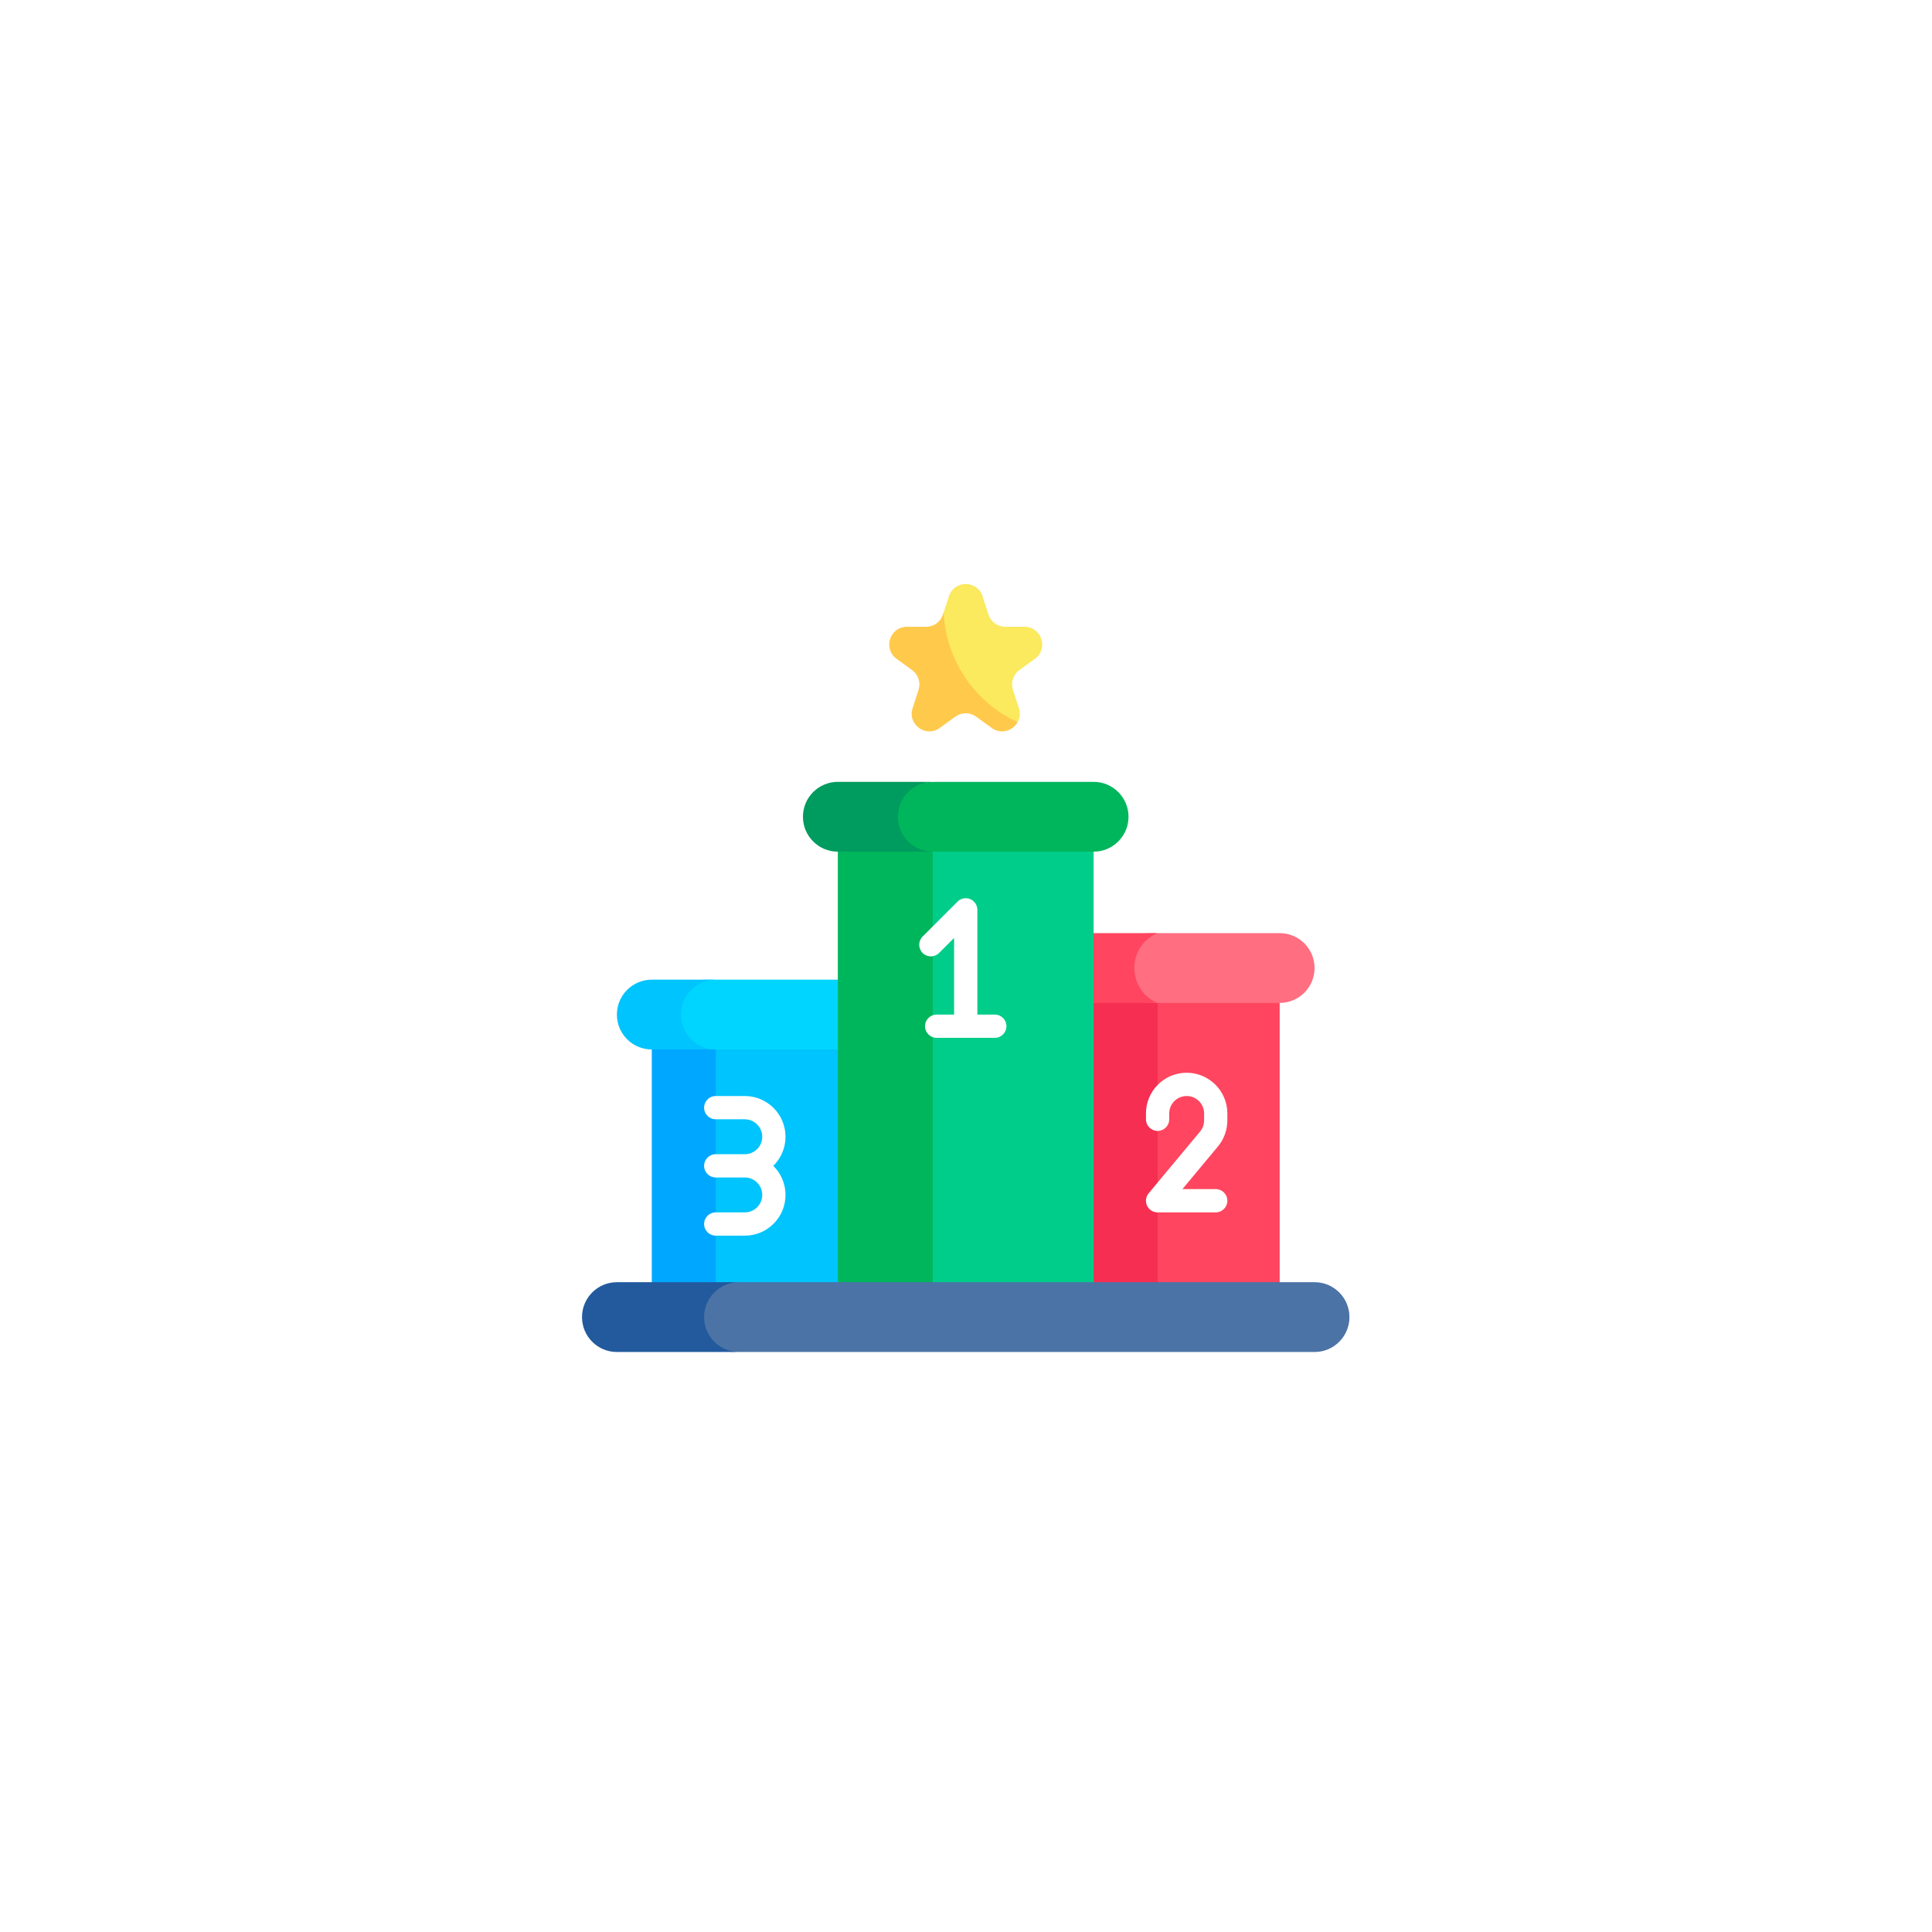<svg xmlns="http://www.w3.org/2000/svg" xmlns:xlink="http://www.w3.org/1999/xlink" width="1080" zoomAndPan="magnify" viewBox="0 0 810 810" height="1080" preserveAspectRatio="xMidYMid meet" version="1.0"><defs><clipPath id="c4edf1deb5"><path d="M 288 537 L 565.762 537 L 565.762 567 L 288 567 Z M 288 537 " clip-rule="nonzero"/></clipPath><clipPath id="800033fca1"><path d="M 244.012 537 L 310 537 L 310 567 L 244.012 567 Z M 244.012 537 " clip-rule="nonzero"/></clipPath></defs><rect x="-81" width="972" fill="#ffffff" y="-81" height="972" fill-opacity="1"/><rect x="-81" width="972" fill="#ffffff" y="-81" height="972" fill-opacity="1"/><path fill="#ff455f" d="M 483.625 412.723 C 465.637 455.883 464.98 500.559 483.625 546.926 C 501.812 548.5 528.973 546.672 536.512 537.566 L 536.512 420.484 C 530.195 412.582 502.395 411.223 483.625 412.723 Z M 483.625 412.723 " fill-opacity="1" fill-rule="nonzero"/><path fill="#f52e52" d="M 458.512 420.484 C 445.395 458.402 446.105 497.488 458.512 537.566 C 460.184 541.562 469.422 545.547 485.34 546.926 L 485.34 412.723 C 469.363 414 460.008 417.344 458.512 420.484 Z M 458.512 420.484 " fill-opacity="1" fill-rule="nonzero"/><path fill="#00c4fd" d="M 351.262 537.566 C 362.637 503.418 361.777 471.57 351.262 440 C 350.227 436.172 338.605 433.195 324.539 431.992 C 313.434 433.039 302.383 434.027 298.527 438.473 C 285.234 470.555 285.805 506.016 298.52 538.957 C 304.176 543.754 315.004 545.059 325.219 546.23 C 338.844 544.805 349.879 541.414 351.262 537.566 Z M 351.262 537.566 " fill-opacity="1" fill-rule="nonzero"/><path fill="#00a7ff" d="M 300.074 440 C 303.93 435.555 313.434 433.039 324.535 431.992 C 304.742 430.297 280.102 432.109 273.262 440 L 273.262 537.566 C 283.801 546.5 306.863 548.148 325.219 546.23 C 315.004 545.059 305.734 542.363 300.074 537.566 Z M 300.074 440 " fill-opacity="1" fill-rule="nonzero"/><path fill="#ff6e81" d="M 551.137 405.852 C 551.137 397.766 544.594 391.215 536.512 391.215 C 529.676 391.215 485.707 391.215 483.699 391.215 C 467.629 391.215 467.598 400.074 467.629 405.852 C 467.66 411.828 466.965 420.484 483.699 420.484 L 536.512 420.484 C 544.582 420.484 551.137 413.941 551.137 405.852 Z M 551.137 405.852 " fill-opacity="1" fill-rule="nonzero"/><path fill="#ff455f" d="M 485.148 391.215 C 474.941 391.215 466.492 391.215 458.512 391.215 C 445.188 397.395 446.324 415.121 458.512 420.484 L 485.148 420.484 C 472.961 415.121 471.824 397.395 485.148 391.215 Z M 485.148 391.215 " fill-opacity="1" fill-rule="nonzero"/><path fill="#00d5ff" d="M 351.262 410.73 C 342.258 410.73 312.176 410.73 298.449 410.73 C 276.512 410.73 277.328 417.273 277.328 425.363 C 277.328 433.449 282.473 440 298.449 440 L 351.262 440 C 359.605 435.012 359.496 416.477 351.262 410.73 Z M 351.262 410.73 " fill-opacity="1" fill-rule="nonzero"/><path fill="#00c4fd" d="M 285.465 425.363 C 285.465 417.289 292.004 410.73 300.09 410.73 L 273.262 410.73 C 265.195 410.73 258.637 417.273 258.637 425.363 C 258.637 433.449 265.184 440 273.262 440 L 300.09 440 C 292.012 440 285.465 433.449 285.465 425.363 Z M 285.465 425.363 " fill-opacity="1" fill-rule="nonzero"/><path fill="#00cd8a" d="M 458.512 357.066 C 430.074 342.324 403.262 342.324 378.074 357.066 C 363.18 367.406 362.781 526.648 378.074 537.566 C 404.922 552.961 431.738 553.512 458.512 537.566 C 458.512 532.711 458.512 362.574 458.512 357.066 Z M 458.512 357.066 " fill-opacity="1" fill-rule="nonzero"/><path fill="#00b65c" d="M 391.074 357.066 C 386.688 347.148 353.211 346.008 351.262 357.066 L 351.262 537.566 C 356.027 549.273 385.281 549.926 391.074 537.566 C 391.074 526.941 391.074 367.691 391.074 357.066 Z M 391.074 357.066 " fill-opacity="1" fill-rule="nonzero"/><path fill="#fbe95e" d="M 427.172 296.906 L 424.676 289.23 C 423.688 286.176 424.773 282.832 427.371 280.938 L 433.891 276.195 C 439.695 271.977 436.711 262.785 429.535 262.785 L 421.477 262.785 C 418.266 262.785 415.418 260.715 414.422 257.66 L 411.934 249.988 C 409.719 243.152 400.059 243.152 397.844 249.988 L 395.633 256.789 C 386.578 280.312 402.828 298.961 426.641 302.77 C 427.566 301.113 427.871 299.07 427.172 296.906 Z M 427.172 296.906 " fill-opacity="1" fill-rule="nonzero"/><path fill="#ffc94b" d="M 395.633 256.789 L 395.352 257.66 C 394.359 260.715 391.512 262.785 388.301 262.785 L 380.238 262.785 C 373.062 262.785 370.078 271.977 375.883 276.195 L 382.402 280.938 C 385.004 282.832 386.09 286.176 385.102 289.23 L 382.605 296.906 C 380.391 303.738 388.203 309.414 394.008 305.191 L 400.531 300.453 C 403.125 298.566 406.648 298.566 409.242 300.453 L 415.77 305.191 C 419.734 308.078 424.637 306.34 426.637 302.77 C 409.02 294.664 396.574 277.234 395.633 256.789 Z M 395.633 256.789 " fill-opacity="1" fill-rule="nonzero"/><path fill="#00b65c" d="M 473.137 342.434 C 473.137 334.348 466.594 327.797 458.512 327.797 L 392.699 327.797 C 374.555 327.797 371.574 334.34 371.574 342.434 C 371.574 350.516 374.23 357.066 392.699 357.066 L 458.512 357.066 C 466.582 357.066 473.137 350.523 473.137 342.434 Z M 473.137 342.434 " fill-opacity="1" fill-rule="nonzero"/><path fill="#009b5e" d="M 376.449 342.434 C 376.449 334.355 382.988 327.797 391.074 327.797 L 351.262 327.797 C 343.195 327.797 336.637 334.34 336.637 342.434 C 336.637 350.516 343.184 357.066 351.262 357.066 L 391.074 357.066 C 382.996 357.066 376.449 350.516 376.449 342.434 Z M 376.449 342.434 " fill-opacity="1" fill-rule="nonzero"/><g clip-path="url(#c4edf1deb5)"><path fill="#4b73a6" d="M 565.762 552.203 C 565.762 544.117 559.219 537.566 551.137 537.566 C 524.531 537.566 350.758 537.566 309.824 537.566 C 292.844 537.566 288.699 544.109 288.699 552.203 C 288.699 560.285 293.332 566.836 309.824 566.836 L 551.137 566.836 C 559.207 566.836 565.762 560.293 565.762 552.203 Z M 565.762 552.203 " fill-opacity="1" fill-rule="nonzero"/></g><g clip-path="url(#800033fca1)"><path fill="#225a9d" d="M 295.199 552.203 C 295.199 544.125 301.738 537.566 309.824 537.566 C 294.949 537.566 274.711 537.566 258.637 537.566 C 250.57 537.566 244.012 544.109 244.012 552.203 C 244.012 560.285 250.559 566.836 258.637 566.836 L 309.824 566.836 C 301.746 566.836 295.199 560.285 295.199 552.203 Z M 295.199 552.203 " fill-opacity="1" fill-rule="nonzero"/></g><path fill="#ffffff" d="M 329.324 476.586 C 329.324 467.172 321.672 459.512 312.266 459.512 L 300.074 459.512 C 297.383 459.512 295.199 461.695 295.199 464.391 C 295.199 467.086 297.383 469.27 300.074 469.27 L 312.262 469.27 C 316.297 469.27 319.574 472.551 319.574 476.586 C 319.574 478.543 318.816 480.383 317.434 481.762 C 316.055 483.145 314.219 483.906 312.262 483.906 L 300.074 483.906 C 297.383 483.906 295.199 486.09 295.199 488.785 C 295.199 491.477 297.383 493.66 300.074 493.66 L 312.262 493.66 C 316.297 493.66 319.574 496.945 319.574 500.98 C 319.574 502.934 318.816 504.773 317.434 506.156 C 316.055 507.535 314.219 508.297 312.262 508.297 L 300.074 508.297 C 297.383 508.297 295.199 510.48 295.199 513.176 C 295.199 515.871 297.383 518.055 300.074 518.055 L 312.262 518.055 C 316.824 518.055 321.109 516.277 324.328 513.055 C 327.551 509.828 329.324 505.543 329.324 500.98 C 329.324 496.207 327.359 491.891 324.195 488.789 C 324.238 488.746 324.285 488.707 324.328 488.66 C 327.551 485.438 329.324 481.148 329.324 476.586 Z M 329.324 476.586 " fill-opacity="1" fill-rule="nonzero"/><path fill="#ffffff" d="M 417.074 425.363 L 409.762 425.363 L 409.762 381.461 C 409.762 381.301 409.754 381.137 409.738 380.977 C 409.73 380.906 409.719 380.84 409.711 380.773 C 409.695 380.684 409.688 380.594 409.668 380.504 C 409.652 380.426 409.629 380.348 409.609 380.27 C 409.594 380.195 409.574 380.117 409.555 380.043 C 409.531 379.965 409.5 379.891 409.473 379.816 C 409.449 379.742 409.422 379.664 409.391 379.59 C 409.363 379.52 409.328 379.453 409.297 379.387 C 409.262 379.309 409.227 379.234 409.188 379.16 C 409.152 379.094 409.109 379.027 409.074 378.965 C 409.031 378.891 408.988 378.82 408.941 378.75 C 408.895 378.676 408.84 378.609 408.789 378.539 C 408.746 378.48 408.703 378.422 408.66 378.367 C 408.453 378.117 408.227 377.891 407.977 377.688 C 407.926 377.641 407.867 377.602 407.812 377.562 C 407.738 377.508 407.668 377.453 407.594 377.402 C 407.527 377.355 407.457 377.316 407.391 377.277 C 407.32 377.238 407.254 377.195 407.188 377.156 C 407.117 377.121 407.043 377.086 406.973 377.055 C 406.898 377.02 406.828 376.984 406.754 376.953 C 406.684 376.922 406.613 376.902 406.543 376.875 C 406.465 376.848 406.383 376.816 406.305 376.793 C 406.234 376.77 406.164 376.754 406.094 376.738 C 406.008 376.715 405.926 376.691 405.84 376.676 C 405.762 376.66 405.68 376.652 405.602 376.641 C 405.523 376.629 405.445 376.613 405.367 376.605 C 405.227 376.59 405.086 376.586 404.945 376.586 C 404.926 376.586 404.91 376.582 404.891 376.582 C 404.871 376.582 404.852 376.582 404.832 376.586 C 404.691 376.586 404.551 376.59 404.41 376.605 C 404.328 376.613 404.254 376.629 404.176 376.641 C 404.098 376.652 404.016 376.66 403.938 376.676 C 403.852 376.691 403.77 376.715 403.684 376.738 C 403.613 376.754 403.543 376.77 403.477 376.793 C 403.395 376.816 403.316 376.848 403.234 376.875 C 403.164 376.898 403.094 376.922 403.023 376.953 C 402.949 376.984 402.879 377.02 402.805 377.055 C 402.734 377.086 402.664 377.121 402.594 377.156 C 402.523 377.195 402.457 377.238 402.387 377.277 C 402.32 377.32 402.25 377.359 402.184 377.402 C 402.109 377.453 402.039 377.508 401.965 377.562 C 401.91 377.605 401.852 377.641 401.801 377.688 C 401.676 377.789 401.555 377.898 401.441 378.012 L 386.816 392.645 C 384.914 394.551 384.914 397.641 386.816 399.543 C 387.77 400.496 389.016 400.973 390.262 400.973 C 391.512 400.973 392.758 400.496 393.711 399.543 L 400.012 393.238 L 400.012 425.367 L 392.703 425.367 C 390.008 425.367 387.824 427.551 387.824 430.242 C 387.824 432.938 390.008 435.121 392.703 435.121 L 417.078 435.121 C 419.77 435.121 421.953 432.938 421.953 430.242 C 421.949 427.547 419.77 425.363 417.074 425.363 Z M 417.074 425.363 " fill-opacity="1" fill-rule="nonzero"/><path fill="#ffffff" d="M 514.574 469.73 L 514.574 466.828 C 514.574 457.414 506.922 449.754 497.516 449.754 C 492.953 449.754 488.668 451.531 485.449 454.754 C 482.227 457.98 480.449 462.27 480.449 466.828 L 480.449 469.27 C 480.449 471.965 482.633 474.148 485.328 474.148 C 488.02 474.148 490.203 471.965 490.203 469.27 L 490.203 466.828 C 490.203 464.875 490.961 463.035 492.344 461.656 C 493.723 460.273 495.559 459.512 497.516 459.512 C 501.547 459.512 504.828 462.797 504.828 466.828 L 504.828 469.73 C 504.828 471.441 504.223 473.105 503.129 474.418 L 481.582 500.293 C 480.371 501.75 480.109 503.773 480.91 505.488 C 481.715 507.199 483.434 508.297 485.328 508.297 L 509.703 508.297 C 512.395 508.297 514.578 506.113 514.578 503.418 C 514.578 500.723 512.395 498.539 509.703 498.539 L 495.734 498.539 L 510.617 480.668 C 513.172 477.605 514.574 473.719 514.574 469.73 Z M 514.574 469.73 " fill-opacity="1" fill-rule="nonzero"/></svg>